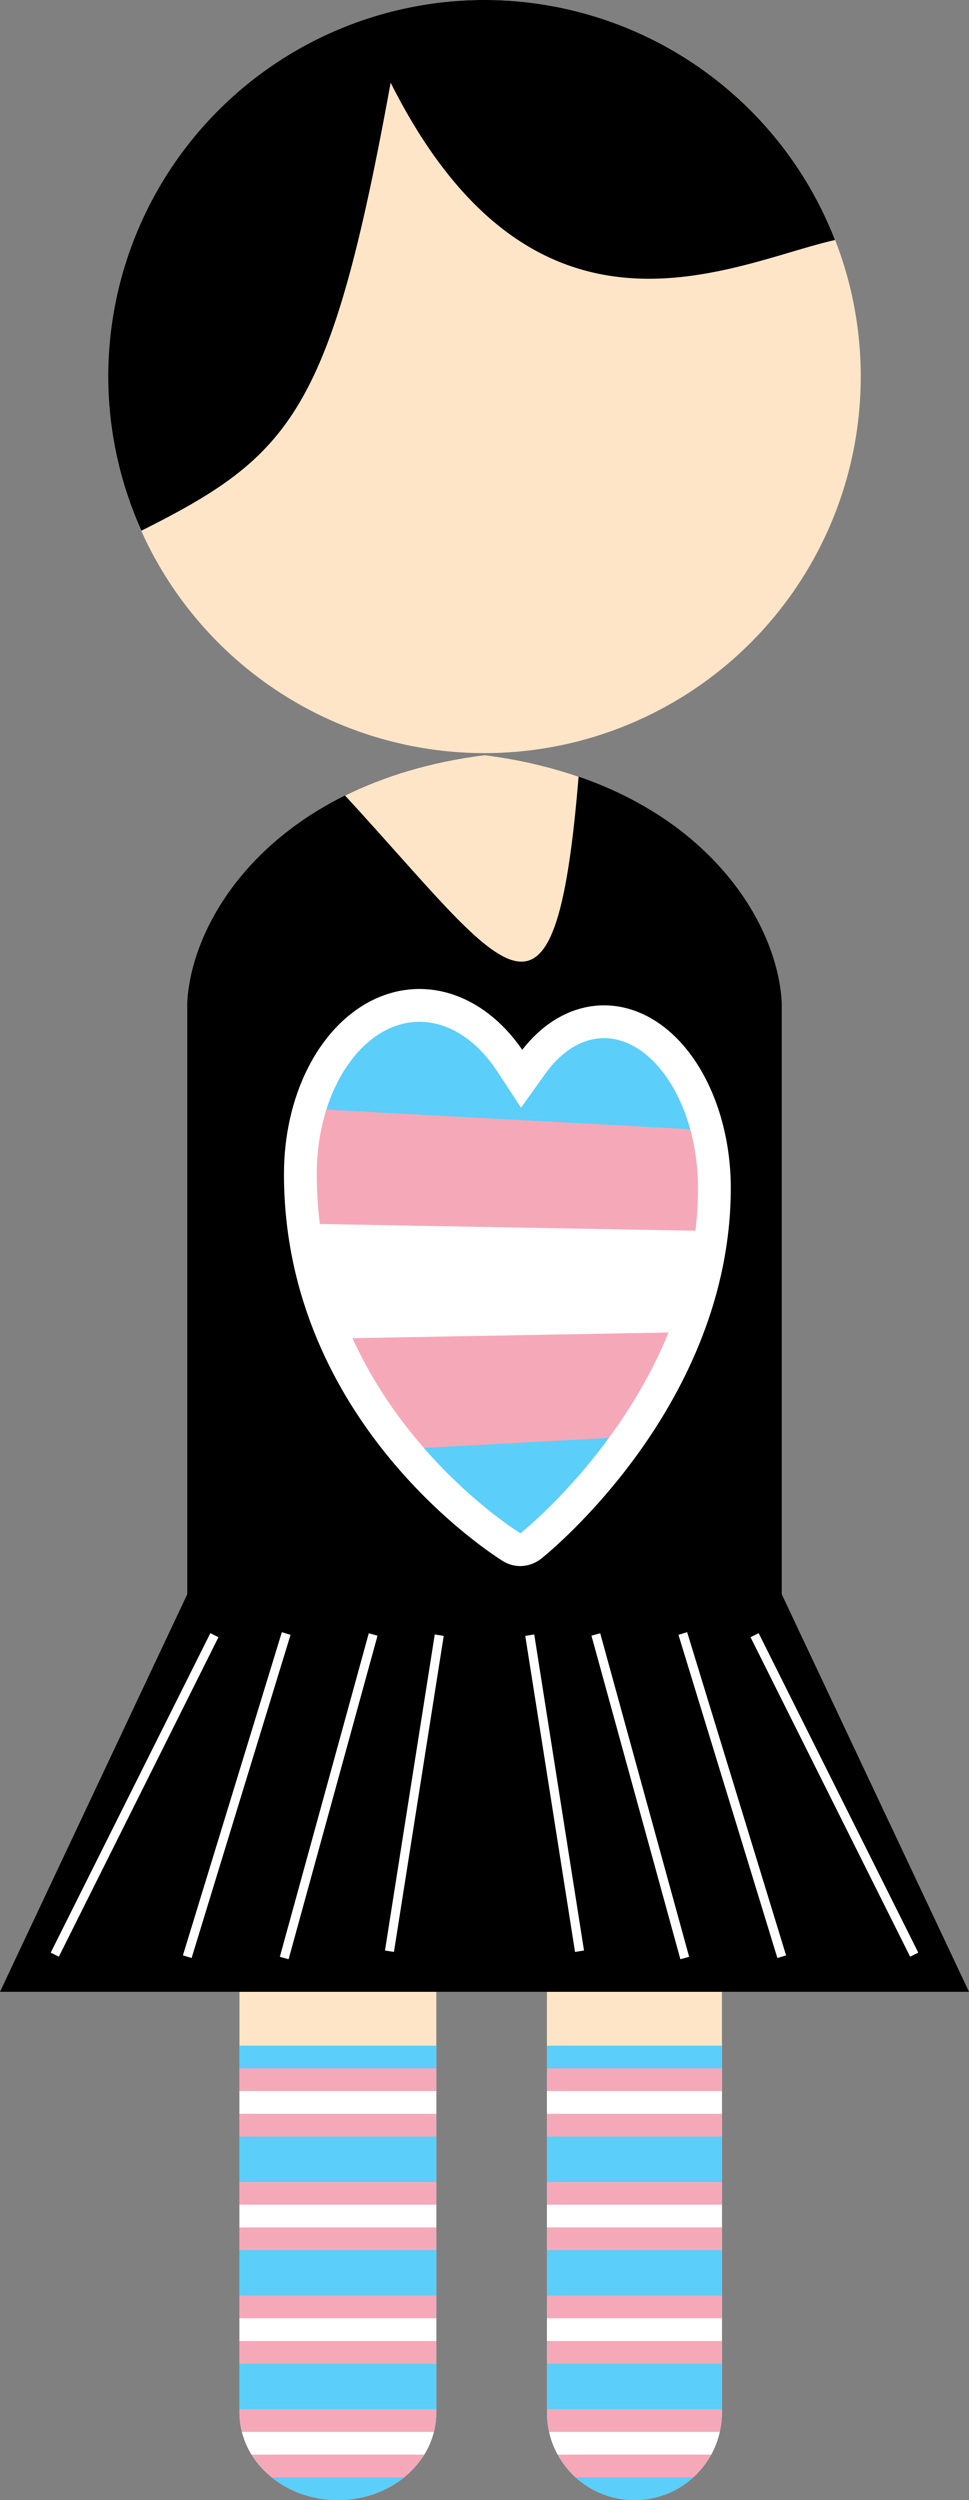 <?xml version="1.0" encoding="UTF-8" standalone="no"?>
<!-- Created with Inkscape (http://www.inkscape.org/) -->

<svg
   width="106.699mm"
   height="275.077mm"
   viewBox="0 0 106.699 275.077"
   version="1.1"
   id="svg1"
   inkscape:version="1.3.2 (091e20e, 2023-11-25, custom)"
   sodipodi:docname="player.svg"
   xml:space="preserve"
   xmlns:inkscape="http://www.inkscape.org/namespaces/inkscape"
   xmlns:sodipodi="http://sodipodi.sourceforge.net/DTD/sodipodi-0.dtd"
   xmlns="http://www.w3.org/2000/svg"
   xmlns:svg="http://www.w3.org/2000/svg"
   xmlns:rdf="http://www.w3.org/1999/02/22-rdf-syntax-ns#"
   xmlns:cc="http://creativecommons.org/ns#"
   xmlns:dc="http://purl.org/dc/elements/1.1/"><rect x="0" y="0" width="106.699" height="275.077" fill="#808080" stroke="none"/><style
     id="style12">
.measure-arrow
{
}
.measure-label
{

}
.measure-line
{
}</style><defs
     id="defs1"><inkscape:path-effect
       effect="perspective-envelope"
       up_left_point="82.002,136.002"
       up_right_point="135.981,136.002"
       down_left_point="82.002,190.064"
       down_right_point="135.981,190.064"
       id="path-effect12"
       is_visible="true"
       lpeversion="1"
       deform_type="perspective"
       horizontal_mirror="false"
       vertical_mirror="false"
       overflow_perspective="false" /><inkscape:path-effect
       effect="perspective-envelope"
       up_left_point="42.024,242.836"
       up_right_point="99.814,246.605"
       down_left_point="42.024,301.471"
       down_right_point="99.814,297.702"
       id="path-effect6"
       is_visible="true"
       lpeversion="1"
       deform_type="perspective"
       horizontal_mirror="true"
       vertical_mirror="false"
       overflow_perspective="false" /><inkscape:path-effect
       effect="mirror_symmetry"
       start_point="91.778,201.353"
       end_point="91.778,237.06"
       center_point="91.778,219.207"
       id="path-effect10"
       is_visible="true"
       lpeversion="1.2"
       lpesatellites=""
       mode="free"
       discard_orig_path="false"
       fuse_paths="false"
       oposite_fuse="false"
       split_items="false"
       split_open="false"
       link_styles="false" /><inkscape:path-effect
       effect="mirror_symmetry"
       start_point="91.778,199.604"
       end_point="91.778,243.345"
       center_point="91.778,221.474"
       id="path-effect3"
       is_visible="true"
       lpeversion="1.2"
       lpesatellites=""
       mode="free"
       discard_orig_path="false"
       fuse_paths="false"
       oposite_fuse="false"
       split_items="false"
       split_open="false"
       link_styles="false" /><inkscape:path-effect
       effect="mirror_symmetry"
       start_point="91.778,126.71"
       end_point="91.778,132.002"
       center_point="91.778,129.356"
       id="path-effect7"
       is_visible="true"
       lpeversion="1.2"
       lpesatellites=""
       mode="free"
       discard_orig_path="false"
       fuse_paths="false"
       oposite_fuse="false"
       split_items="false"
       split_open="false"
       link_styles="false" /><inkscape:path-effect
       effect="mirror_symmetry"
       start_point="91.778,126.71"
       end_point="91.778,210.438"
       center_point="91.778,168.574"
       id="path-effect5"
       is_visible="true"
       lpeversion="1.2"
       lpesatellites=""
       mode="free"
       discard_orig_path="false"
       fuse_paths="false"
       oposite_fuse="false"
       split_items="false"
       split_open="false"
       link_styles="false" /></defs><sodipodi:namedview
     id="base"
     pagecolor="#ffffff"
     bordercolor="#000000"
     borderopacity="0.3"
     inkscape:pageopacity="0.0"
     inkscape:pageshadow="2"
     inkscape:zoom="0.45254834"
     inkscape:cx="137.00194"
     inkscape:cy="682.79999"
     inkscape:document-units="mm"
     inkscape:showpageshadow="2"
     inkscape:pagecheckerboard="0"
     inkscape:deskcolor="#d1d1d1"
     inkscape:window-width="1280"
     inkscape:window-height="650"
     inkscape:window-x="1074"
     inkscape:window-y="262"
     inkscape:window-maximized="1"
     inkscape:current-layer="svg1" /><rect
     style="display:none;fill:#808080;fill-rule:evenodd;stroke-width:10;paint-order:markers fill stroke"
     id="rect1"
     width="183.556"
     height="297"
     x="-38.429"
     y="-21.923" /><path
     id="rect2"
     style="fill:#000000;fill-rule:evenodd;stroke-width:10;paint-order:markers fill stroke"
     d="m 91.778,126.71 c 22.808,2.886 32.235,17.515 32.73,27.237 V 219.037 H 91.778 Z m 0,0 c -22.808,2.886 -32.235,17.515 -32.73,27.237 l -3e-6,65.09 32.73,0 z"
     sodipodi:nodetypes="ccccc"
     inkscape:path-effect="#path-effect5"
     inkscape:original-d="m 91.778046,126.71024 c 22.808364,2.88594 32.235454,17.51451 32.730024,27.23701 V 219.0372 H 91.778044 Z"
     transform="translate(-38.429,-43.624)"
     inkscape:label="shirt" /><circle
     style="fill:#ffe5c8;fill-opacity:1;fill-rule:evenodd;stroke-width:6.54;paint-order:markers fill stroke"
     id="path3"
     cx="53.349"
     cy="41.432"
     inkscape:label="head"
     r="41.432" /><path
     style="fill:#ffe5c8;fill-opacity:1;fill-rule:evenodd;stroke-width:10;paint-order:markers fill stroke"
     id="rect5"
     width="4.39"
     height="6.697"
     x="91.778"
     y="127.768"
     inkscape:path-effect="#path-effect7"
     sodipodi:type="rect"
     d="m 91.778,127.768 h 4.39 v 6.697 h -4.39 z m -3e-6,0 -4.39,1e-5 5e-6,6.697 4.39,0 z"
     transform="matrix(1.022,0,0,1.022,-40.398,-51.795)"
     inkscape:label="Neck" /><g
     id="g43"
     inkscape:label="legs"
     transform="translate(-38.429,-21.923)"><g
       id="g21"
       transform="matrix(-1,0,0,0.25,213.779,210.201)"
       inkscape:label="right"><path
         style="fill:#ffe5c8;fill-opacity:1;fill-rule:evenodd;stroke-width:1.061;paint-order:markers fill stroke"
         d="m 98.125,241.077 v 46.288 c 0,5.338 4.297,9.635 9.635,9.635 5.338,0 9.635,-4.297 9.635,-9.635 v -46.288 z"
         id="path29"
         inkscape:label="leg"
         transform="matrix(-1,0,0,4,213.25,-840.804)" /><g
         id="g30"
         inkscape:label="sock"><path
           id="path18"
           style="fill:#5bcefa;fill-opacity:1;fill-rule:evenodd;stroke:none;stroke-width:1.034;stroke-dasharray:none;stroke-opacity:1;paint-order:markers fill stroke"
           d="m 115.125,147.196 v 50 50 50 11.462 c 0,21.351 -4.297,38.538 -9.635,38.538 -5.338,0 -9.635,-17.188 -9.635,-38.538 v -11.462 -50 -50 -50 z"
           inkscape:label="blue" /><path
           id="path19"
           style="fill:#f5a9b8;fill-opacity:1;fill-rule:evenodd;stroke:none;stroke-width:0.801;stroke-dasharray:none;stroke-opacity:1;paint-order:markers fill stroke"
           d="m 115.125,157.196 v 29.999 H 95.855 v -29.999 z m 0,50 v 29.999 H 95.855 v -29.999 z m 0,50 v 29.999 H 95.855 v -29.999 z m 0,50 v 1.461 c 0,11.354 -1.223,21.497 -3.163,28.538 H 99.019 c -1.941,-7.041 -3.164,-17.184 -3.164,-28.538 v -1.461 z"
           inkscape:label="pink" /><path
           id="path20"
           style="fill:#ffffff;fill-opacity:1;fill-rule:evenodd;stroke:none;stroke-width:0.462;stroke-dasharray:none;stroke-opacity:1;paint-order:markers fill stroke"
           d="m 115.125,167.197 v 10 H 95.855 v -10 z m 0,50 v 10 H 95.855 v -10 z m 0,50 v 10 H 95.855 v -10 z m -0.243,50 c -0.199,3.543 -0.514,6.904 -0.938,9.998 H 97.036 c -0.423,-3.094 -0.738,-6.456 -0.937,-9.998 z"
           inkscape:label="white" /></g></g><g
       id="g20"
       inkscape:label="left"
       transform="matrix(1,0,0,0.25,5.445,210.201)"><path
         style="fill:#ffe5c8;fill-opacity:1;fill-rule:evenodd;stroke-width:1.061;paint-order:markers fill stroke"
         d="m 61.623,241.077 v 46.288 c 0,5.338 4.834,9.635 10.838,9.635 6.004,0 10.837,-4.297 10.837,-9.635 v -46.288 z"
         id="path11"
         inkscape:label="leg"
         transform="matrix(1,0,0,4,-2.27,-840.804)" /><g
         id="g29"
         inkscape:label="Sock"><path
           id="rect38"
           style="fill:#5bcefa;fill-opacity:1;fill-rule:evenodd;stroke:none;stroke-width:1.034;stroke-dasharray:none;stroke-opacity:1;paint-order:markers fill stroke"
           d="m 59.353,147.196 v 50 50 50 11.462 c 0,21.351 4.834,38.538 10.838,38.538 6.004,0 10.837,-17.188 10.837,-38.538 v -11.462 -50 -50 -50 z"
           inkscape:label="blue" /><path
           id="rect39"
           style="fill:#f5a9b8;fill-opacity:1;fill-rule:evenodd;stroke:none;stroke-width:0.801;stroke-dasharray:none;stroke-opacity:1;paint-order:markers fill stroke"
           d="m 59.353,157.196 v 29.999 h 21.675 v -29.999 z m 0,50 v 29.999 h 21.675 v -29.999 z m 0,50 v 29.999 h 21.675 v -29.999 z m 0,50 v 1.461 c 0,11.353 1.375,21.497 3.558,28.538 h 14.559 c 2.183,-7.041 3.558,-17.184 3.558,-28.538 v -1.461 z"
           inkscape:label="pink" /><path
           id="rect40"
           style="fill:#ffffff;fill-opacity:1;fill-rule:evenodd;stroke:none;stroke-width:0.462;stroke-dasharray:none;stroke-opacity:1;paint-order:markers fill stroke"
           d="m 59.353,167.197 v 10 h 21.675 v -10 z m 0,50 v 10 h 21.675 v -10 z m 0,50 v 10 h 21.675 v -10 z m 0.274,50 c 0.224,3.543 0.578,6.904 1.054,9.998 h 19.018 c 0.476,-3.094 0.83,-6.456 1.054,-9.998 z"
           inkscape:label="white" /></g></g></g><path
     id="path7"
     style="fill:#ffe5c8;fill-opacity:1;fill-rule:evenodd;stroke-width:10;paint-order:markers fill stroke"
     d="m 53.349,83.086 c -6.028,0.763 -11.113,2.351 -15.354,4.447 17.645,19.133 23.079,29.927 25.715,-2.076 -3.094,-1.066 -6.535,-1.887 -10.361,-2.371 z" /><g
     id="g31"
     inkscape:label="skirt"
     transform="translate(-38.429,-21.923)"><path
       style="fill:#000000;fill-rule:evenodd;stroke-width:10;paint-order:markers fill stroke"
       d="m 124.508,197.336 20.619,43.741 H 91.778 v -43.741 h 32.73 m -65.46,0 -20.619,43.741 H 91.778 V 197.336 H 59.048"
       id="path1"
       sodipodi:nodetypes="ccccc"
       inkscape:label="skirt"
       inkscape:original-d="m 124.50807,197.33617 20.61928,43.74093 H 91.778044 v -43.74093 h 32.730026"
       inkscape:path-effect="#path-effect3" /><path
       id="path2"
       style="fill:#000000;fill-rule:evenodd;stroke:#ffffff;stroke-width:1;stroke-dasharray:none;stroke-opacity:1;paint-order:markers fill stroke"
       d="m 113.614,201.655 10.894,35.56 z m -9.576,0.106 9.792,35.6 z m -7.276,0.078 5.48,34.774 z m 24.757,0 17.576,35.152 z m -51.577,-0.184 -10.894,35.56 z m 9.576,0.106 -9.792,35.6 z m 7.276,0.078 -5.48,34.774 z m -24.757,0 -17.576,35.152 z"
       inkscape:label="skirt lines"
       inkscape:path-effect="#path-effect10"
       inkscape:original-d="m 113.61425,201.65487 10.89391,35.55959 z m -9.57616,0.10646 9.79217,35.59989 z m -7.276038,0.078 5.480288,34.77359 z m 24.757148,0 17.57619,35.15186 z" /></g><path
     id="path31"
     style="fill:#000000;fill-rule:evenodd;stroke-width:10;paint-order:markers fill stroke"
     inkscape:label="hair"
     d="M 53.349,7.4753501e-5 A 41.432,41.432 0 0 0 11.917,41.433 41.432,41.432 0 0 0 15.567,58.393 C 32.178,50.079 36.439,45.228 43.014,9.095 58.929,40.758 80.588,28.962 91.948,26.408 A 41.432,41.432 0 0 0 53.349,7.4753501e-5 Z" /><g
     id="g25"
     inkscape:label="trans heart"
     style="display:inline"
     transform="matrix(0.789,0,0,1.083,-0.073,-153.754)"
     clip-path="none"
     inkscape:path-effect="#path-effect6"><path
       id="rect23"
       style="fill:#5bcefa;fill-opacity:1;fill-rule:evenodd;stroke:none;stroke-width:1.034;stroke-dasharray:none;stroke-opacity:1;paint-order:markers fill stroke"
       d="m 60.254,244.03 c -9.048,-0.821 -18.23,5.848 -18.23,16.92 0,24.121 28.341,37.058 29.466,37.563 0.438,0.195 0.916,0.28 1.4,0.249 0.484,-0.03 0.961,-0.175 1.395,-0.424 1.108,-0.645 25.506,-15.006 25.506,-35.948 -1.77e-4,-14.036 -15.663,-22.298 -25.42,-12.499 l -1.48,1.487 -1.49,-1.645 c -3.191,-3.521 -7.155,-5.341 -11.146,-5.703 z"
       inkscape:original-d="m 74.905998,247.11483 c -9.930199,-0.20139 -19.597793,6.01087 -19.597954,15.46895 0,20.60437 31.199472,33.14145 32.525087,33.6665 0.517417,0.20377 1.08446,0.30919 1.659356,0.3087 0.576189,9.7e-4 1.145383,-0.10447 1.66394,-0.3087 1.329417,-0.53123 32.521153,-13.13935 32.521153,-33.6665 -2.4e-4,-13.75721 -20.45354,-20.64746 -32.418343,-10.92111 l -1.76675,1.43611 -1.766095,-1.43611 c -3.738993,-3.03948 -8.306666,-4.45629 -12.820394,-4.54784 z" /><path
       id="rect24"
       style="fill:#f5a9b8;fill-opacity:1;fill-rule:evenodd;stroke:none;stroke-width:0.801;stroke-dasharray:none;stroke-opacity:1;paint-order:markers fill stroke"
       d="m 43.172,254.607 c -0.729,1.914 -1.147,4.035 -1.147,6.343 0,12.226 7.639,21.837 15.08,28.203 l 30.435,-1.191 c 6.239,-6.247 12.252,-14.938 12.252,-25.572 -2.3e-5,-2.011 -0.318,-3.884 -0.876,-5.601 z"
       inkscape:original-d="m 56.494608,257.12704 c -0.754925,1.66075 -1.18653,3.48528 -1.186564,5.45674 0,10.44393 8.015617,18.81043 16.093923,24.59516 h 36.141093 c 8.09173,-5.79517 16.13452,-14.1715 16.13452,-24.59516 -3e-5,-1.97146 -0.43163,-3.79599 -1.18656,-5.45674 z" /><path
       id="rect25"
       style="fill:#ffffff;fill-opacity:1;fill-rule:evenodd;stroke:none;stroke-width:0.462;stroke-dasharray:none;stroke-opacity:1;paint-order:markers fill stroke"
       d="m 42.543,266.296 c 0.8,4.265 2.492,8.164 4.685,11.653 l 48.505,-0.633 c 1.731,-3.129 3.045,-6.561 3.661,-10.278 z"
       inkscape:original-d="m 55.843046,267.1445 c 0.828521,3.64506 2.590882,6.99249 4.894905,10.01746 h 57.485499 c 2.31294,-3.0271 4.08296,-6.37519 4.91586,-10.01746 z" /><path
       d="m 95.888,192.512 c -0.382,0.035 -0.76,-0.058 -1.106,-0.271 -0.888,-0.551 -23.263,-14.672 -23.263,-41.059 8e-5,-7.999 3.506,-14.943 8.752,-17.531 5.091,-2.511 10.768,-0.384 14.441,5.227 l 1.177,1.798 1.168,-1.628 c 3.542,-4.935 8.727,-6.003 13.1,-2.867 4.255,3.051 6.968,9.542 6.968,16.512 0,22.909 -19.261,38.646 -20.135,39.353 -0.342,0.273 -0.719,0.433 -1.101,0.466 z"
       id="path46"
       style="display:inline;fill:none;fill-opacity:1;stroke:#ffffff;stroke-width:3.612;stroke-dasharray:none;stroke-opacity:1"
       inkscape:label="heart"
       inkscape:original-d="m 108.9915,190.06438 c -0.45389,5.7e-4 -0.90198,-0.11498 -1.31048,-0.3379 -1.04659,-0.5744 -25.678917,-14.28929 -25.678917,-36.82982 8.2e-5,-6.83265 3.65282,-12.99256 9.255161,-15.60773 5.602341,-2.61518 12.051166,-1.17068 16.339786,3.66 l 1.39445,1.57118 1.39446,-1.57118 c 4.28861,-4.83068 10.73744,-6.27518 16.33978,-3.66 5.60234,2.61517 9.25508,8.77508 9.25516,15.60773 0,22.45606 -24.62632,36.24866 -25.67591,36.82983 -0.40942,0.22343 -0.85858,0.33897 -1.31349,0.3379 z"
       inkscape:path-effect="#path-effect12"
       transform="matrix(1.267,0,0,0.923,-48.604,121.716)" /></g></svg>
